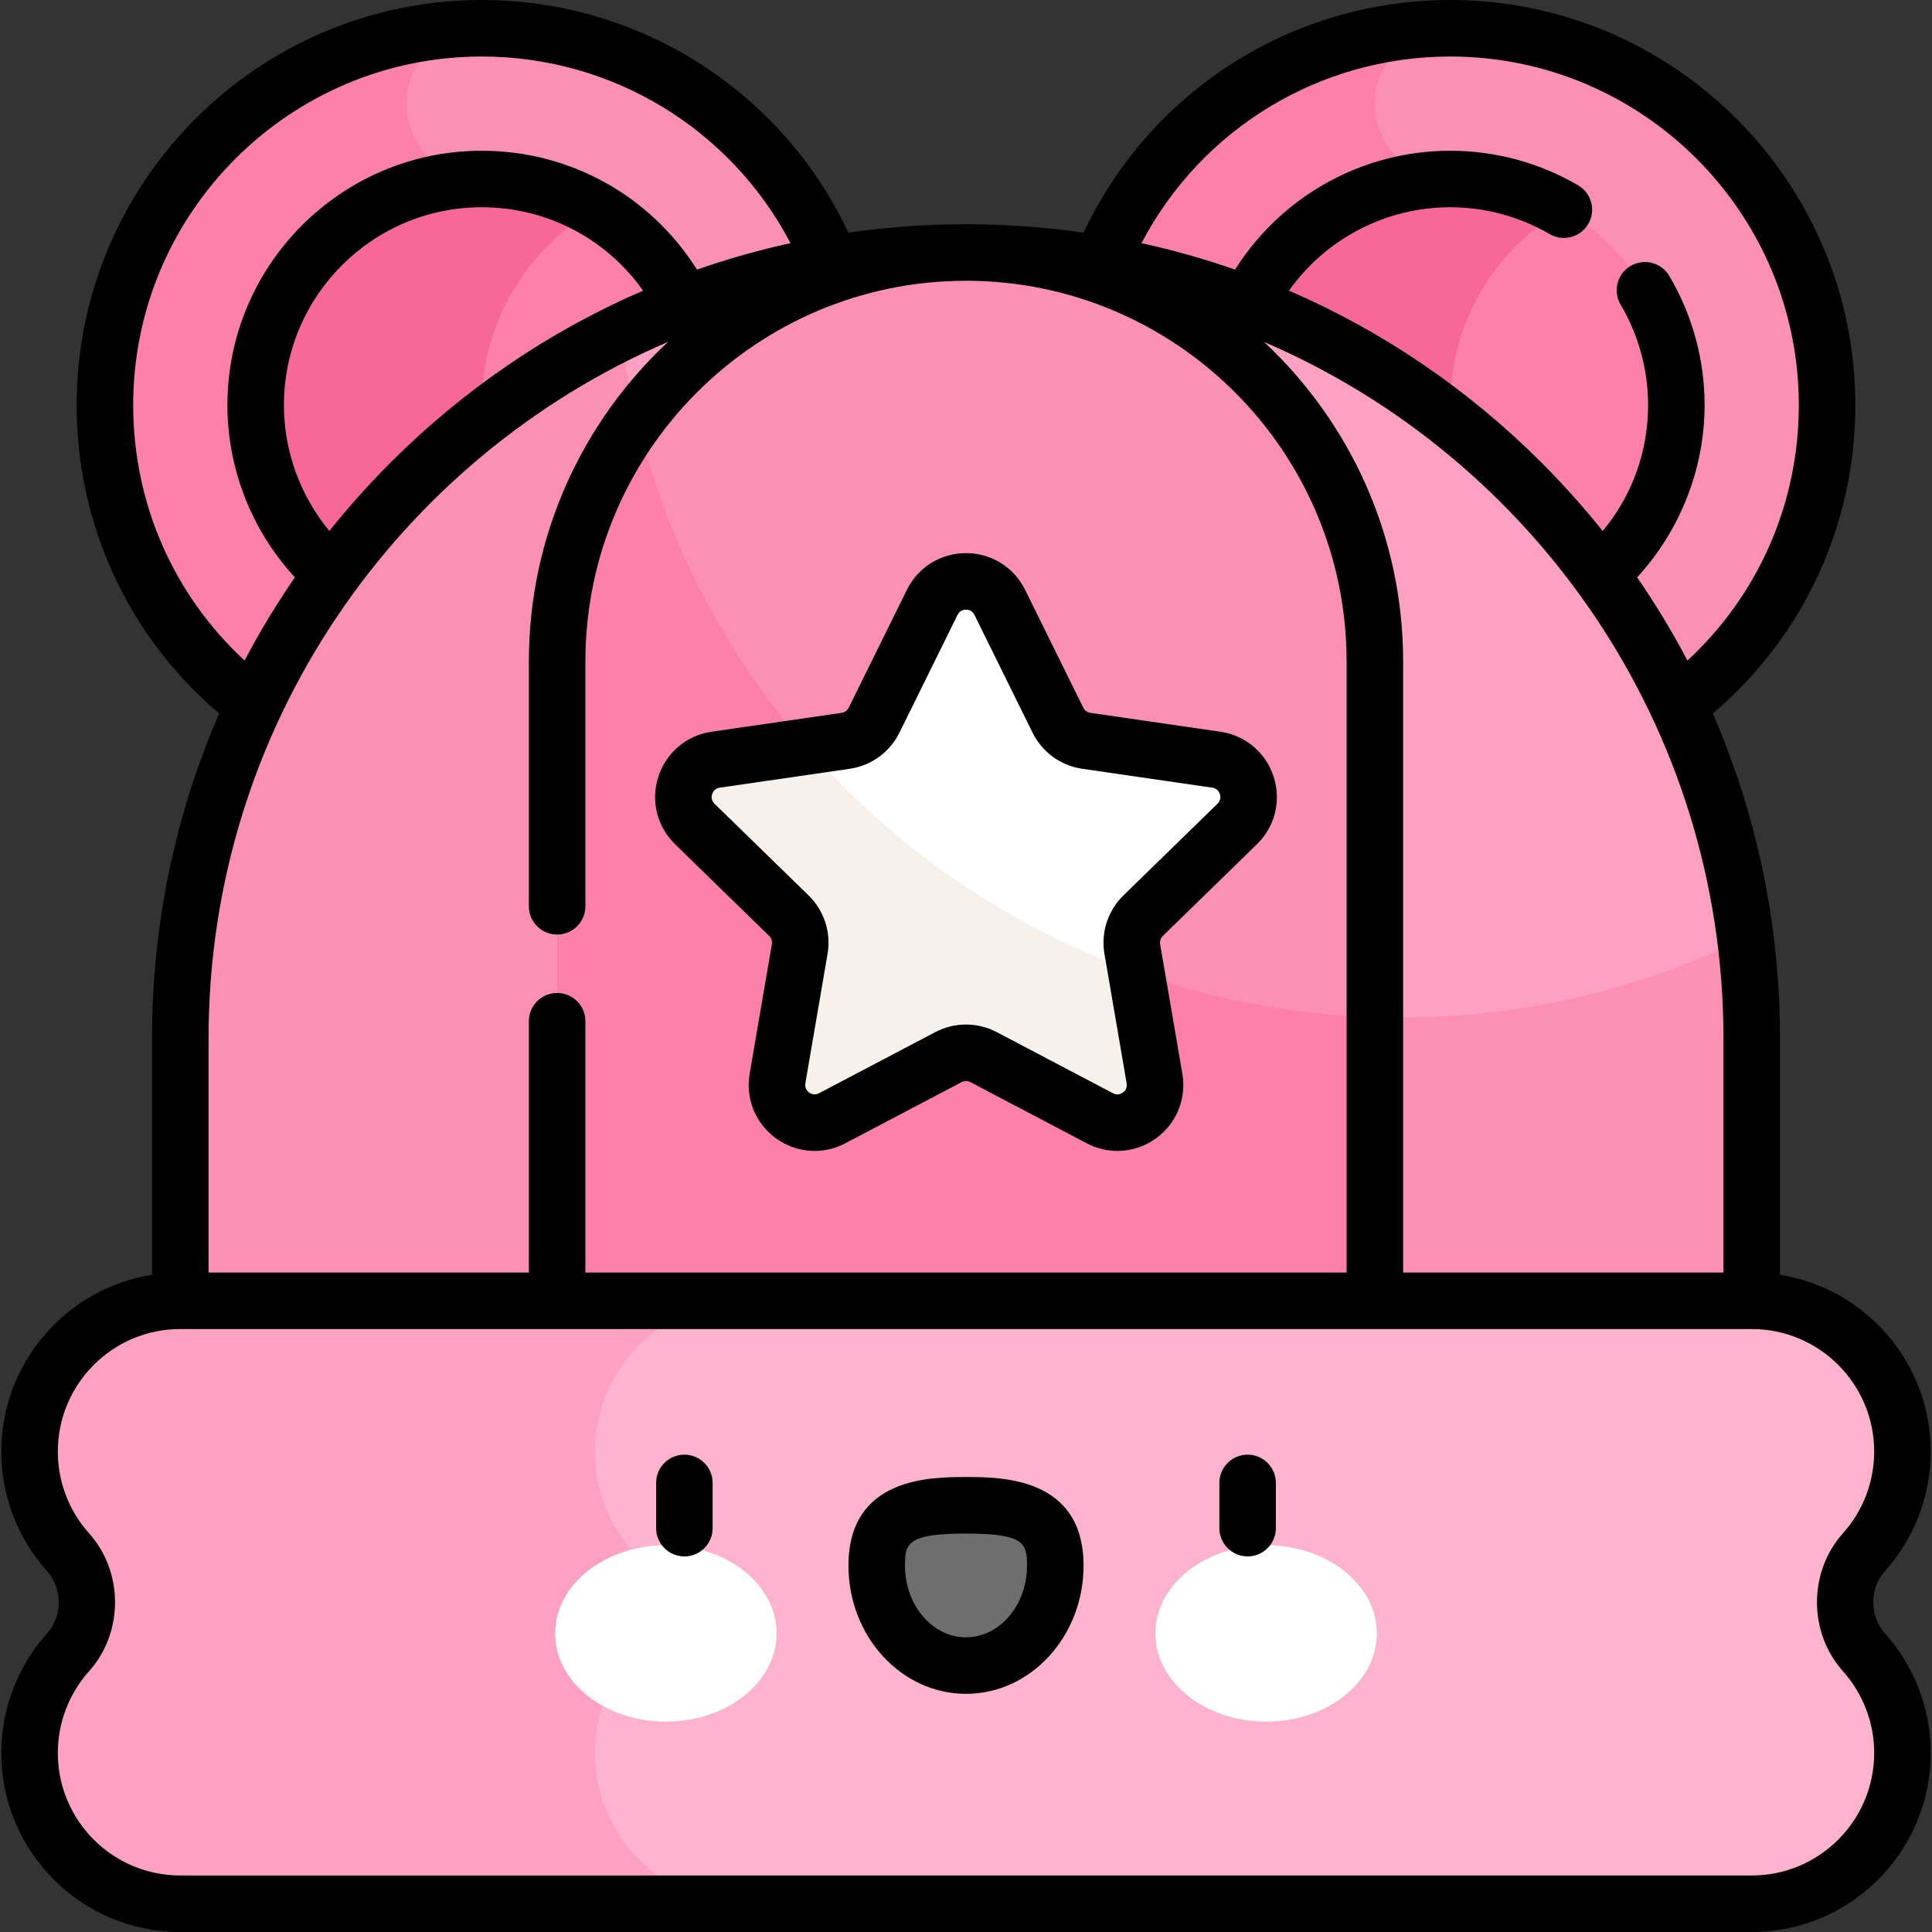 <svg id="Capa_1" enable-background="new 0 0 512.69 512.69" height="512" viewBox="0 0 512.69 512.69" width="512" xmlns="http://www.w3.org/2000/svg"><rect x="0" y="0" width="512.69" height="512.69" fill="#333333" stroke="none"/><g><g><circle cx="384.845" cy="107.5" fill="#fc90b4" r="100"/></g><g><path d="m384.845 7.5c-55.229 0-100 44.771-100 100 0 55.228 44.771 100 100 100-11.046 0-20-8.954-20-20s8.954-20 20-20v-120c-11.046 0-20-8.954-20-20s8.954-20 20-20z" fill="#fc80aa"/></g><g><circle cx="384.845" cy="107.5" fill="#fc80aa" r="60"/></g><g><path d="m384.845 107.5c0-22.159 12.084-41.537 30-51.928-8.833-5.123-19.075-8.072-30-8.072-33.084 0-60 26.916-60 60s26.916 60 60 60c10.925 0 21.167-2.949 30-8.072-17.916-10.391-30-29.769-30-51.928z" fill="#f76898"/></g><g><circle cx="127.845" cy="107.5" fill="#fc90b4" r="100"/></g><g><path d="m127.845 7.5c-55.229 0-100 44.771-100 100 0 55.228 44.771 100 100 100-11.046 0-20-8.954-20-20s8.954-20 20-20v-120c-11.046 0-20-8.954-20-20s8.954-20 20-20z" fill="#fc80aa"/></g><g><circle cx="127.845" cy="107.5" fill="#fc80aa" r="60"/></g><g><path d="m127.845 107.5c0-22.159 12.084-41.537 30-51.928-8.833-5.123-19.075-8.072-30-8.072-33.084 0-60 26.916-60 60s26.916 60 60 60c10.925 0 21.167-2.949 30-8.072-17.916-10.391-30-29.769-30-51.928z" fill="#f76898"/></g><g><path d="m256.345 67.009c-115.152 0-208.5 93.349-208.5 208.5v109.681h417v-109.681c0-115.152-93.349-208.5-208.5-208.5z" fill="#fda0c1"/></g><g><path d="m371.479 270.056c-106.122 0-193.725-79.283-206.812-181.849-69.185 33.928-116.822 105.047-116.822 187.302v109.681h417v-109.681c0-9.029-.575-17.924-1.688-26.651-27.67 13.569-58.781 21.198-91.678 21.198z" fill="#fc90b4"/></g><g><path d="m256.345 67.009c-59.923 0-108.5 48.577-108.5 108.5v209.681h217v-209.681c0-59.923-48.577-108.5-108.5-108.5z" fill="#fc90b4"/></g><g><path d="m168.945 111.215c-13.26 17.994-21.1 40.227-21.1 64.294v209.681h217v-115.25c-95.094-2.973-174.126-69.617-195.9-158.725z" fill="#fc80aa"/></g><g><path d="m265.313 159.855 15.429 31.262c1.457 2.952 4.273 4.998 7.53 5.471l34.499 5.013c8.203 1.192 11.478 11.273 5.543 17.059l-24.964 24.334c-2.357 2.298-3.433 5.608-2.876 8.852l5.893 34.36c1.401 8.17-7.174 14.4-14.511 10.543l-30.857-16.223c-2.914-1.532-6.394-1.532-9.308 0l-30.857 16.223c-7.337 3.857-15.912-2.373-14.511-10.543l5.893-34.36c.556-3.244-.519-6.555-2.876-8.852l-24.964-24.334c-5.936-5.786-2.66-15.867 5.543-17.059l34.499-5.013c3.257-.473 6.073-2.519 7.53-5.471l15.429-31.262c3.668-7.433 14.268-7.433 17.936 0z" fill="#fff"/></g><g><path d="m213.945 198.109-24.027 3.491c-8.203 1.192-11.478 11.273-5.543 17.059l24.964 24.334c2.357 2.298 3.433 5.608 2.876 8.852l-5.893 34.36c-1.401 8.17 7.174 14.4 14.511 10.543l30.857-16.223c2.913-1.532 6.394-1.532 9.308 0l30.857 16.223c7.337 3.857 15.912-2.373 14.511-10.543l-4.835-28.188c-34.195-12.176-64.269-33.03-87.586-59.908z" fill="#f7f0eb"/></g><g><path d="m504.845 385.19c0-22.091-17.891-40-39.961-40h-417.078c-22.07 0-39.961 17.909-39.961 40 0 10.257 3.857 19.612 10.198 26.692 6.714 7.496 6.714 19.121 0 26.617-6.341 7.08-10.198 16.435-10.198 26.691 0 22.091 17.891 40 39.961 40h417.077c22.07 0 39.961-17.909 39.961-40 0-10.257-3.857-19.612-10.198-26.691-6.714-7.496-6.714-19.121 0-26.617 6.342-7.08 10.199-16.435 10.199-26.692z" fill="#fdb3cd"/></g><g><path d="m157.845 465.19c0-10.257 3.857-19.612 10.198-26.692 6.714-7.496 6.714-19.121 0-26.617-6.341-7.08-10.198-16.435-10.198-26.692 0-22.091 17.891-40 39.961-40h-150c-22.07 0-39.961 17.909-39.961 40 0 10.257 3.857 19.612 10.198 26.692 6.714 7.496 6.714 19.121 0 26.617-6.341 7.08-10.198 16.435-10.198 26.691 0 22.091 17.891 40 39.961 40h150c-22.07.001-39.961-17.908-39.961-39.999z" fill="#fda0c1"/></g><g><g><g><ellipse cx="176.7" cy="433.459" fill="#fff" rx="29.387" ry="23.403"/></g><g><ellipse cx="335.99" cy="433.459" fill="#fff" rx="29.387" ry="23.403"/></g><g><path d="m280.039 415.477c0-14.643-10.608-16.019-23.693-16.019-13.086 0-23.694 1.376-23.694 16.019s10.608 26.513 23.694 26.513c13.085 0 23.693-11.87 23.693-26.513z" fill="#6e6e6e"/></g></g><g><path d="m181.613 413.019c-4.143 0-7.5-3.358-7.5-7.5v-12c0-4.142 3.357-7.5 7.5-7.5s7.5 3.358 7.5 7.5v12c0 4.142-3.358 7.5-7.5 7.5z"/></g><g><path d="m256.345 449.49c-17.2 0-31.193-15.258-31.193-34.013 0-23.519 21.859-23.519 31.193-23.519s31.193 0 31.193 23.519c0 18.755-13.993 34.013-31.193 34.013zm0-42.531c-15.538 0-16.193 2.611-16.193 8.519 0 10.484 7.265 19.013 16.193 19.013s16.193-8.529 16.193-19.013c0-5.908-.655-8.519-16.193-8.519z"/></g><g><path d="m331.077 413.019c-4.143 0-7.5-3.358-7.5-7.5v-12c0-4.142 3.357-7.5 7.5-7.5s7.5 3.358 7.5 7.5v12c0 4.142-3.357 7.5-7.5 7.5z"/></g></g><g><path d="m204.106 248.364c.589.574.857 1.401.718 2.213l-5.892 34.359c-.876 5.102.521 10.28 3.83 14.205 3.362 3.989 8.253 6.277 13.417 6.277 2.84 0 5.58-.684 8.146-2.032l30.855-16.223c.358-.188.761-.288 1.165-.288s.807.1 1.164.288l30.856 16.223c2.565 1.349 5.307 2.032 8.146 2.032 5.164 0 10.054-2.288 13.417-6.278 3.31-3.925 4.706-9.102 3.831-14.204l-5.894-34.361c-.139-.811.13-1.638.72-2.213l24.964-24.334c4.805-4.684 6.502-11.559 4.428-17.94-2.073-6.382-7.487-10.946-14.128-11.911l-34.499-5.013c-.814-.119-1.519-.63-1.883-1.368l-15.429-31.261c-2.97-6.018-8.982-9.756-15.693-9.756s-12.724 3.738-15.693 9.755l-15.429 31.261c-.364.739-1.068 1.25-1.883 1.369l-34.499 5.013c-6.641.965-12.055 5.529-14.128 11.911-2.074 6.382-.377 13.256 4.428 17.94zm-15.127-37.639c.18-.552.68-1.507 2.019-1.702l34.499-5.013c5.701-.828 10.627-4.407 13.178-9.573l15.429-31.262c.599-1.212 1.662-1.394 2.242-1.394s1.644.181 2.242 1.394l15.429 31.262c2.551 5.166 7.477 8.745 13.178 9.573l34.499 5.013c1.339.195 1.839 1.15 2.019 1.702s.336 1.62-.633 2.564l-24.963 24.333c-4.126 4.021-6.008 9.812-5.033 15.491l5.893 34.36c.133.777-.035 1.431-.515 2-.492.584-1.239.946-1.949.946-.388 0-.77-.101-1.165-.31l-30.857-16.223c-2.501-1.315-5.317-2.01-8.144-2.01s-5.643.695-8.145 2.01l-30.856 16.223c-.396.208-.777.31-1.165.31-.711 0-1.457-.362-1.949-.946-.479-.568-.647-1.223-.515-2l5.893-34.359c.975-5.68-.907-11.471-5.032-15.491l-24.964-24.334c-.971-.945-.815-2.012-.635-2.564z"/><path d="m500.235 416.885c7.81-8.72 12.11-19.976 12.11-31.695 0-23.651-17.363-43.315-40-46.908v-62.773c0-30.139-6.143-59.331-17.816-86.162 24.088-20.487 37.816-50.048 37.816-81.847 0-59.276-48.225-107.5-107.5-107.5-41.866 0-79.596 24.094-97.297 61.74-10.246-1.474-20.666-2.231-31.203-2.231-10.536 0-20.955.758-31.2 2.231-17.703-37.635-55.472-61.74-97.3-61.74-59.275 0-107.5 48.224-107.5 107.5 0 31.799 13.727 61.36 37.816 81.847-11.672 26.83-17.816 56.022-17.816 86.162v62.773c-22.637 3.593-40 23.257-40 46.908 0 11.72 4.301 22.976 12.11 31.695 4.172 4.657 4.172 11.953 0 16.609-7.81 8.72-12.11 19.976-12.11 31.695 0 26.191 21.291 47.5 47.462 47.5h417.076c26.171 0 47.462-21.309 47.462-47.5 0-11.72-4.301-22.976-12.11-31.695-4.172-4.656-4.172-11.952 0-16.609zm-42.89-79.195h-85v-162.181c0-33.424-14.215-63.586-36.911-84.774 71.623 30.774 121.911 102.008 121.911 184.774zm-72.5-322.69c51.005 0 92.5 41.495 92.5 92.5 0 26.021-10.678 50.307-29.554 67.789-3.988-7.596-8.443-14.966-13.348-22.077 11.417-12.408 17.902-28.817 17.902-45.712 0-12.073-3.241-23.93-9.372-34.288-2.109-3.564-6.71-4.744-10.274-2.634s-4.744 6.71-2.634 10.274c4.763 8.046 7.28 17.261 7.28 26.647 0 12.382-4.246 24.029-12.047 33.413-5.034-6.294-10.435-12.356-16.218-18.139-19.605-19.606-42.322-34.964-67.029-45.645 9.797-13.783 25.677-22.128 42.794-22.128 9.275 0 18.396 2.462 26.374 7.12 3.578 2.088 8.17.881 10.259-2.696 2.088-3.577.881-8.17-2.696-10.258-10.272-5.997-22.007-9.166-33.937-9.166-23.272 0-44.767 11.982-57.106 31.544-8.105-2.83-16.389-5.177-24.821-7.021 15.89-30.317 47.257-49.523 81.927-49.523zm-297.448 125.906c-7.725-9.357-12.052-21.168-12.052-33.406 0-28.949 23.552-52.5 52.5-52.5 17.232 0 33.027 8.317 42.804 22.125-24.711 10.681-47.431 26.041-67.04 45.649-5.78 5.781-11.179 11.84-16.212 18.132zm-52.052-33.406c0-51.005 41.495-92.5 92.5-92.5 34.638 0 66.037 19.214 81.929 49.523-8.433 1.844-16.718 4.191-24.824 7.021-12.326-19.599-33.679-31.544-57.105-31.544-37.22 0-67.5 30.28-67.5 67.5 0 16.971 6.465 33.3 17.9 45.716-4.904 7.11-9.359 14.478-13.346 22.073-18.876-17.482-29.554-41.768-29.554-67.789zm141.911-16.765c-22.696 21.188-36.911 51.35-36.911 84.774v64.991c0 4.142 3.357 7.5 7.5 7.5s7.5-3.358 7.5-7.5v-64.991c0-55.691 45.309-101 101-101s101 45.309 101 101v162.181h-202v-66.69c0-4.142-3.357-7.5-7.5-7.5s-7.5 3.358-7.5 7.5v66.69h-85v-62.181c0-82.766 50.288-154 121.911-184.774zm287.627 406.955h-417.076c-17.899 0-32.462-14.58-32.462-32.5 0-8.021 2.942-15.723 8.284-21.688 9.197-10.269 9.197-26.356 0-36.625-5.342-5.964-8.284-13.667-8.284-21.688 0-17.92 14.562-32.5 32.461-32.5h417.078c17.899 0 32.461 14.58 32.461 32.5 0 8.021-2.942 15.723-8.284 21.688-9.197 10.269-9.197 26.356 0 36.625 5.342 5.964 8.284 13.667 8.284 21.688 0 17.92-14.563 32.5-32.462 32.5z"/></g></g></svg>